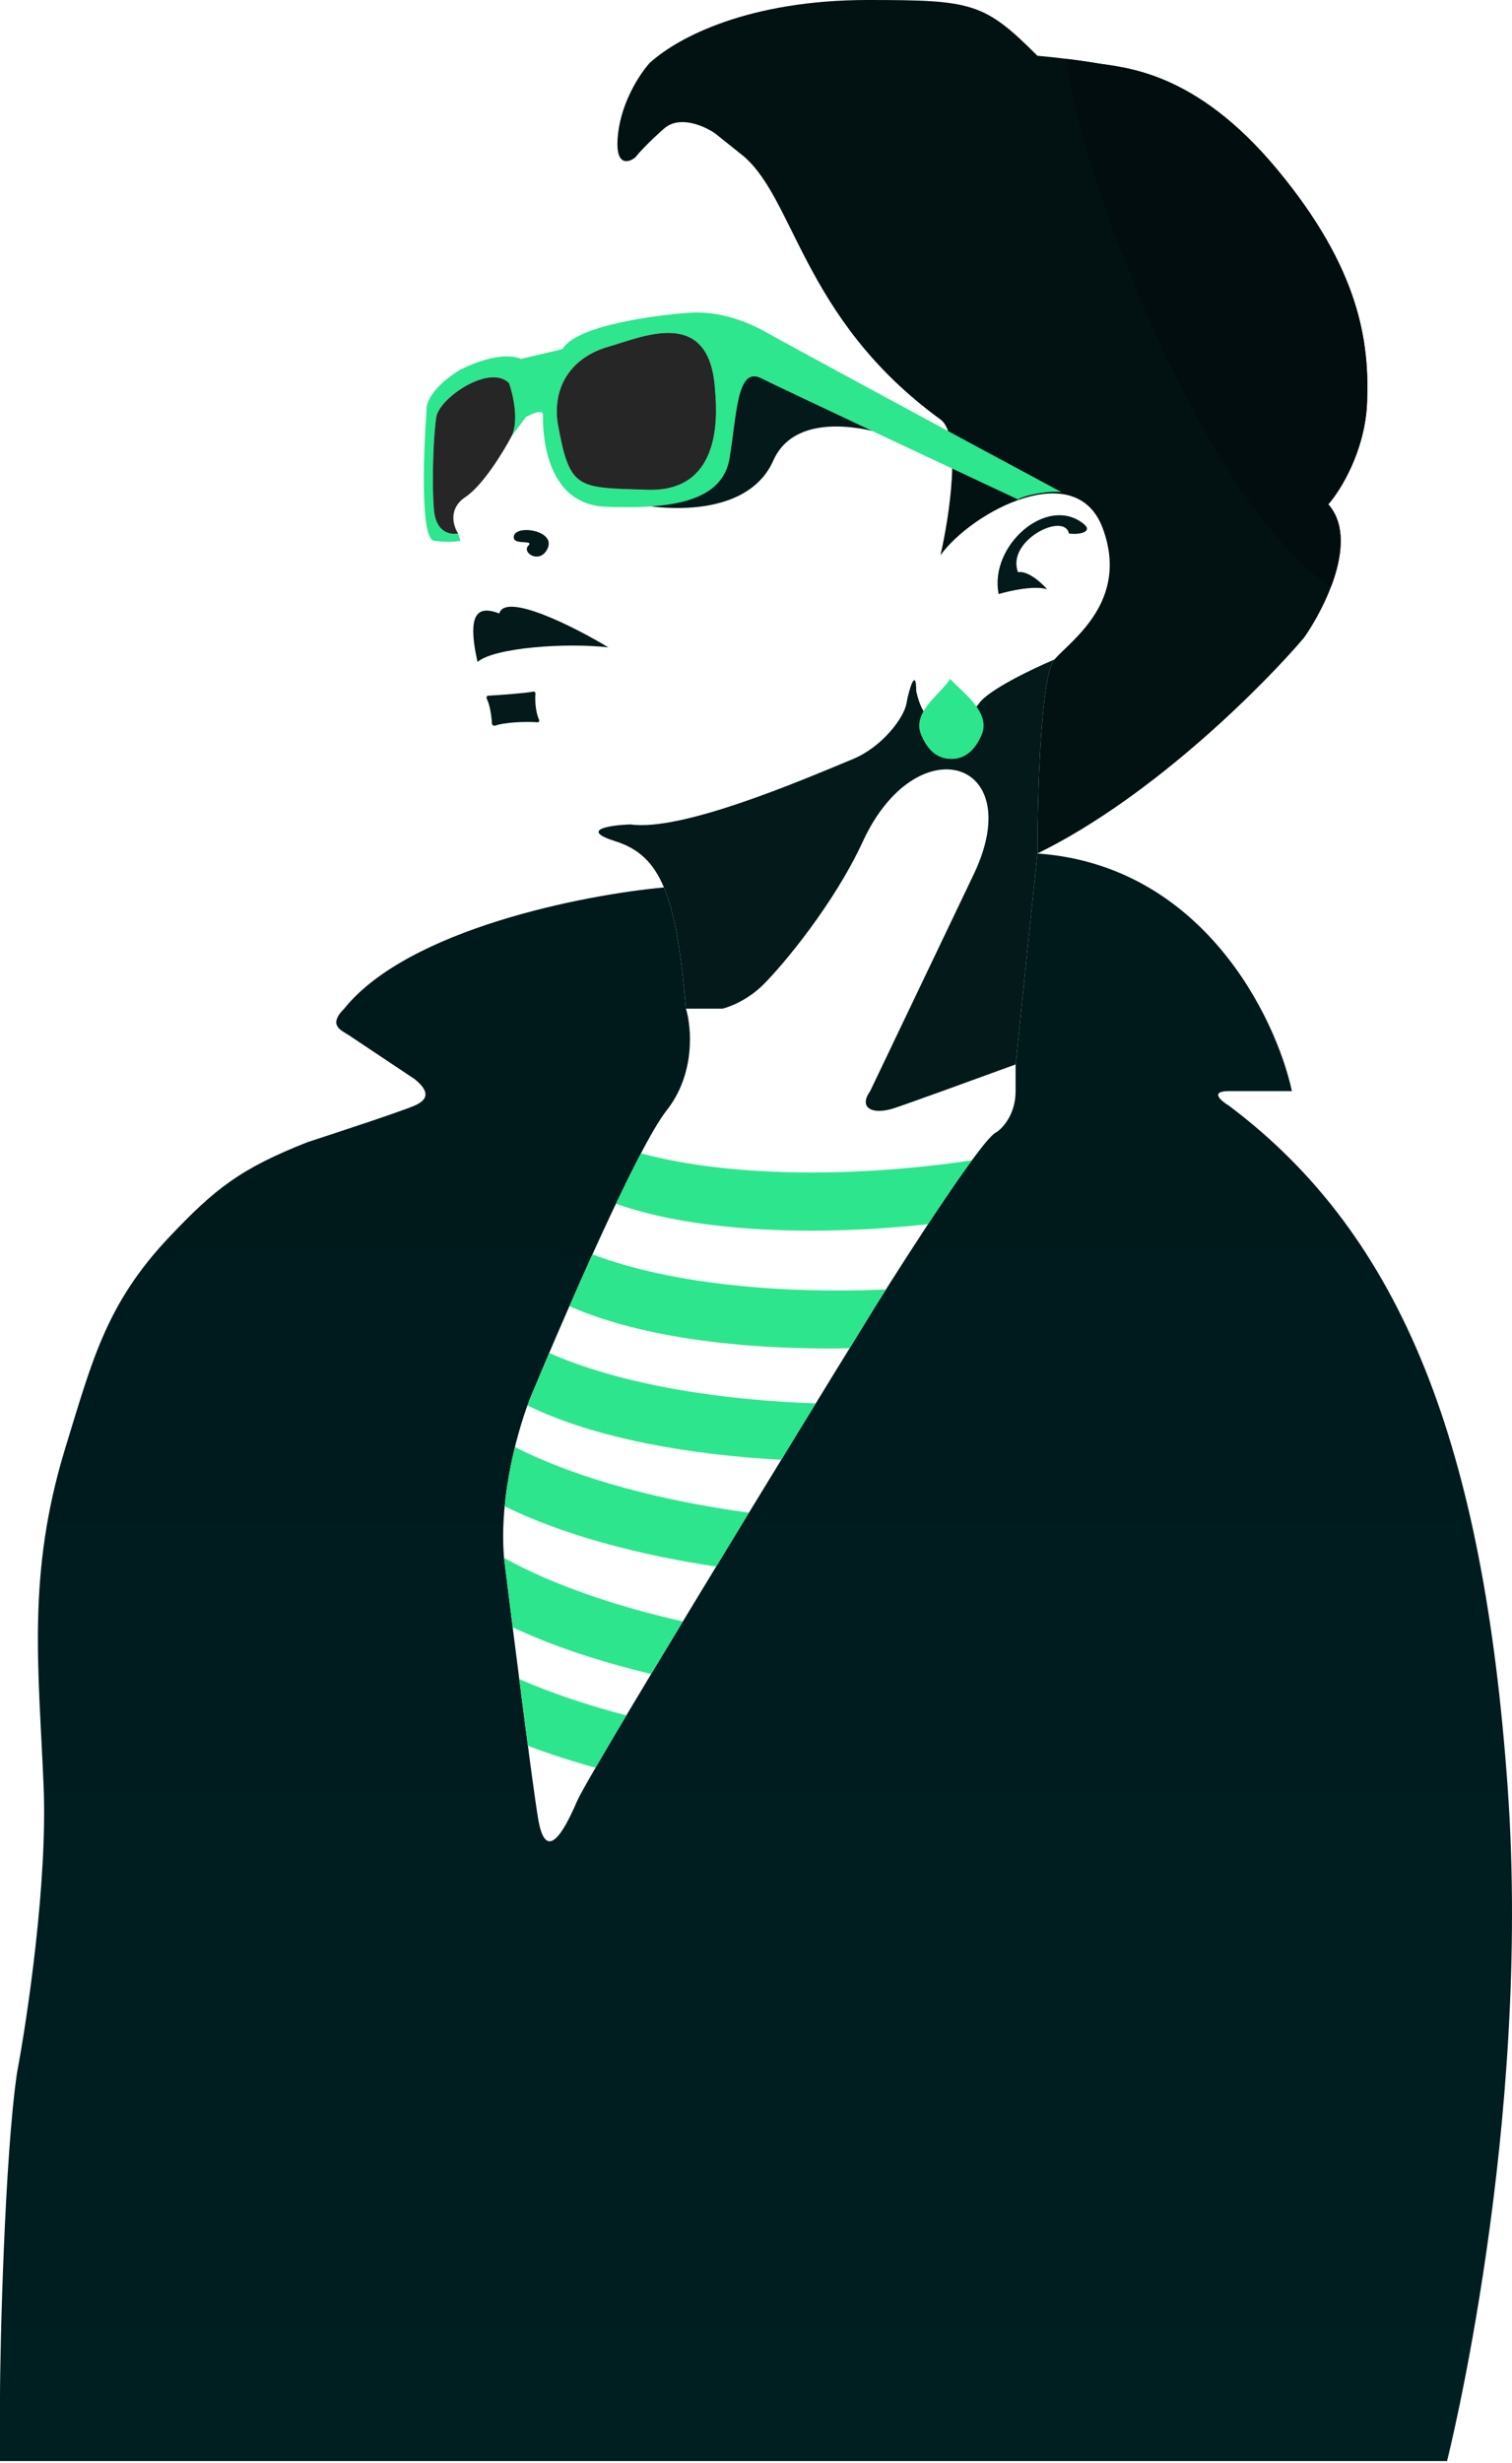 <svg width="503" height="819" viewBox="0 0 503 819" fill="none" xmlns="http://www.w3.org/2000/svg">
<path d="M360.44 174.171C364.072 177.077 358.29 177.934 355.602 177.397C353.989 170.139 334.637 179.816 338.669 190.298C341.894 189.653 346.463 193.792 348.345 195.943C343.829 194.652 335.981 196.48 332.218 197.555C328.992 181.428 348.345 164.495 360.44 174.171Z" fill="#03191A"/>
<path d="M179.352 239.397C178.066 236.566 177.966 232.792 178.129 230.597C178.156 230.23 177.798 229.926 177.436 229.995C174.617 230.537 166.992 231.085 162.387 231.358C161.955 231.383 161.709 231.951 161.911 232.333C162.938 234.284 163.521 237.953 163.659 240.699C163.682 241.144 164.317 241.474 164.734 241.317C167.565 240.254 174.474 239.882 178.814 240.2C179.227 240.23 179.523 239.774 179.352 239.397Z" fill="#03191A"/>
<path d="M166.11 204.006C168.045 196.91 190.838 208.307 202.396 215.295C188.688 213.682 164.498 215.295 158.853 220.133C154.983 202.716 159.659 201.587 166.11 204.006Z" fill="#03191A"/>
<path d="M182.238 182.235C184.89 176.044 170.143 174.171 170.949 179.009C171.316 181.206 177.723 179.493 175.788 181.428C173.369 183.848 179.819 187.879 182.238 182.235Z" fill="#03191A"/>
<path d="M257.228 153.206C264.969 135.789 291.095 142.186 303.19 147.562L289.482 133.854C289.482 133.854 238.144 111.159 240.295 121.758C251.584 177.397 199.171 165.301 212.073 167.72C224.974 170.139 249.487 170.623 257.228 153.206Z" fill="#03191A"/>
<path d="M350.763 219.327C346.248 224.487 345.119 264.482 345.119 283.835C384.63 264.482 421.991 226.046 433.817 212.07C440.806 202.125 452.202 179.332 441.881 167.72C445.913 163.151 454.137 149.981 454.782 133.854C455.589 113.695 452.363 89.505 424.948 56.444C397.532 23.384 374.148 22.578 364.471 20.965C356.731 19.675 348.344 18.815 345.119 18.546C327.379 0.806 323.385 -3.62679e-05 288.675 0C249.164 4.12866e-05 225.511 12.364 216.103 20.965C213.147 24.19 206.911 33.383 205.621 44.349C204.331 55.316 208.846 54.294 211.265 52.413C212.34 51.069 215.781 47.252 220.942 42.736C226.102 38.221 234.381 41.93 237.875 44.349L245.938 50.8C264.484 64.508 266.097 105.485 312.865 139.498C319.961 144.659 315.822 171.752 312.865 184.654C323.348 170.139 358.021 151.593 366.89 175.784C375.76 199.974 356.408 212.876 350.763 219.327Z" fill="#021112"/>
<path d="M350.764 219.327C346.249 224.487 345.12 264.482 345.12 283.835L337.863 353.987C326.843 358.019 303.351 366.566 297.545 368.501C290.288 370.92 285.45 368.501 289.482 362.857L324.155 290.285C341.894 252.387 304.802 241.367 287.063 279.803C277.387 300.768 260.453 320.927 254.003 327.377C248.842 332.538 242.714 334.903 240.295 335.441H228.199C224.974 298.349 220.136 284.641 204.815 279.803C192.559 275.932 202.934 274.427 209.653 274.158C226.587 276.577 265.291 260.114 283.837 252.387C293.514 248.355 300.771 238.679 301.577 233.841C302.383 229.003 304.802 221.746 304.802 229.809C308.834 248.355 321.736 239.485 325.767 233.841C328.993 229.325 343.776 222.283 350.764 219.327Z" fill="#03191A"/>
<path d="M345.117 283.834L337.86 353.987V362.857C337.86 370.598 333.56 375.221 331.41 376.564C326.894 378.5 302.65 416.076 291.092 434.622C259.645 485.69 195.782 590.085 191.912 599.117C187.073 610.405 181.429 619.275 179.01 604.761C177.075 593.15 170.678 542.403 167.721 518.482C165.786 497.194 172.828 473.595 176.591 464.456C187.611 437.847 212.07 381.564 221.746 369.307C231.423 357.051 230.078 341.623 228.197 335.441C226.559 316.605 224.505 303.8 220.874 295.123C194.286 297.542 135.789 308.993 114.502 335.441C108.857 341.085 113.695 342.698 116.114 344.311L137.886 358.825C141.917 362.05 143.53 365.276 137.886 367.695C133.37 369.63 112.351 376.564 102.406 379.79C79.829 388.66 71.411 395.457 56.444 411.237C35.415 433.411 30.745 452.177 21.771 481.39C8.799 523.619 12.902 554.767 14.514 594.278C15.805 625.887 9.139 670.882 5.645 689.427C1.613 716.843 0 779.738 0 797.478V818.443H481.39C481.39 818.443 509.615 707.167 501.551 594.278C493.488 481.39 466.876 411.237 408.819 367.695C406.131 366.082 402.367 362.857 408.819 362.857H429.784C424.408 338.129 399.948 287.705 345.117 283.834Z" fill="url(#paint0_linear)"/>
<path d="M213.23 383.548C244.704 392.051 287.978 391.217 323.337 385.851C319.162 391.53 313.952 399.19 308.731 407.107C273.184 410.997 232.805 410.142 204.897 400.327C207.828 394.172 210.654 388.453 213.23 383.548Z" fill="#2DE58D"/>
<path d="M197.096 417.15C223.687 427.268 261.057 430.289 294.727 428.831C293.419 430.903 292.199 432.849 291.094 434.622C288.479 438.868 285.64 443.484 282.63 448.383C249.265 449.019 213.744 445.168 189.43 434.366C191.906 428.713 194.493 422.892 197.096 417.15Z" fill="#2DE58D"/>
<path d="M182.702 449.935C206.633 460.546 239.977 465.663 271.384 466.706C267.666 472.771 263.813 479.063 259.899 485.464C229.177 483.834 197.578 478.252 175.46 467.389C175.86 466.294 176.241 465.312 176.593 464.456C178.332 460.258 180.405 455.321 182.702 449.935Z" fill="#2DE58D"/>
<path d="M171.307 481.215C192.536 492.089 221.188 499.265 249.153 503.058C245.492 509.059 241.836 515.062 238.242 520.973C212.861 517.163 187.406 510.561 167.892 500.913C168.565 493.904 169.849 487.138 171.307 481.215Z" fill="#2DE58D"/>
<path d="M167.689 518.098C184.191 527.258 205.343 534.298 227.172 539.221C223.488 545.307 219.949 551.17 216.628 556.692C200.119 552.747 184.179 547.576 170.557 541.173C169.474 532.581 168.485 524.642 167.723 518.482C167.712 518.354 167.7 518.226 167.689 518.098Z" fill="#2DE58D"/>
<path d="M172.745 558.408C183.632 563.156 195.775 567.177 208.375 570.47C204.326 577.262 200.838 583.17 198.117 587.866C190.336 585.721 182.773 583.291 175.621 580.578C174.715 573.719 173.728 566.092 172.745 558.408Z" fill="#2DE58D"/>
<path d="M424.948 56.444C397.532 23.384 374.148 22.578 364.471 20.965C361.216 20.423 357.847 19.956 354.795 19.578C359.633 59.67 400.941 167.398 442.789 195.136C446.488 185.404 447.996 174.6 441.881 167.72C445.913 163.151 454.137 149.981 454.782 133.854C455.589 113.695 452.363 89.505 424.948 56.444Z" fill="#010D0E"/>
<path fill-rule="evenodd" clip-rule="evenodd" d="M254.809 110.47C259.324 113.05 322.542 147.293 353.183 163.689C349.958 163.044 341.088 164.495 338.669 166.108C312.866 154.012 259.647 129.016 253.196 125.79C245.133 121.759 245.133 137.886 242.714 152.4C240.295 166.914 223.361 169.333 201.59 168.527C179.819 167.72 180.625 140.305 180.625 137.886C180.625 135.95 176.862 137.617 174.98 138.692L170.142 145.143C172.723 139.982 170.68 131.166 169.336 127.403C162.885 120.952 146.221 132.241 145.146 138.692C144.339 143.53 143.533 158.851 144.339 169.333C144.933 177.051 149.715 177.934 152.403 177.397L153.209 179.816C152.134 180.084 148.855 180.461 144.339 179.816C139.824 179.171 140.845 150.518 141.92 136.273C141.651 134.391 143.372 129.177 152.403 123.371C156.703 120.952 166.917 116.759 173.368 119.339L187.076 116.114C191.914 108.051 218.523 104.825 229.006 104.019C239.488 103.213 249.164 107.244 254.809 110.47ZM215.298 162.882C238.682 163.689 238.951 141.111 237.876 129.822C236.263 101.6 213.685 112.082 202.396 115.308C191.107 118.533 183.85 127.403 185.463 140.305C189.495 163.167 191.914 162.076 215.298 162.882Z" fill="#2DE68D"/>
<path d="M237.876 129.822C238.951 141.111 238.682 163.689 215.298 162.882C191.914 162.076 189.495 163.167 185.463 140.305C183.85 127.403 191.107 118.533 202.396 115.308C213.685 112.082 236.263 101.6 237.876 129.822Z" fill="black" fill-opacity="0.85"/>
<path d="M152.403 177.397C149.715 177.934 144.933 177.051 144.339 169.333C143.533 158.851 144.339 143.53 145.146 138.692C146.221 132.241 162.885 120.952 169.336 127.403C170.68 131.166 172.723 139.982 170.142 145.143C167.454 150.25 160.627 161.431 154.822 165.301C149.016 169.172 150.79 174.978 152.403 177.397Z" fill="black" fill-opacity="0.85"/>
<path d="M326.589 244.323C329.834 236.663 319.601 229.809 316.107 225.777C312.882 230.884 303.286 236.784 306.431 244.323C308.324 248.863 311.192 252.195 316.107 252.387C321.268 252.588 324.575 249.079 326.589 244.323Z" fill="#2DE58D"/>
<defs>
<linearGradient id="paint0_linear" x1="251.5" y1="283.834" x2="251.5" y2="818.443" gradientUnits="userSpaceOnUse">
<stop stop-color="#00191B"/>
<stop offset="1" stop-color="#001F21"/>
</linearGradient>
</defs>
</svg>
